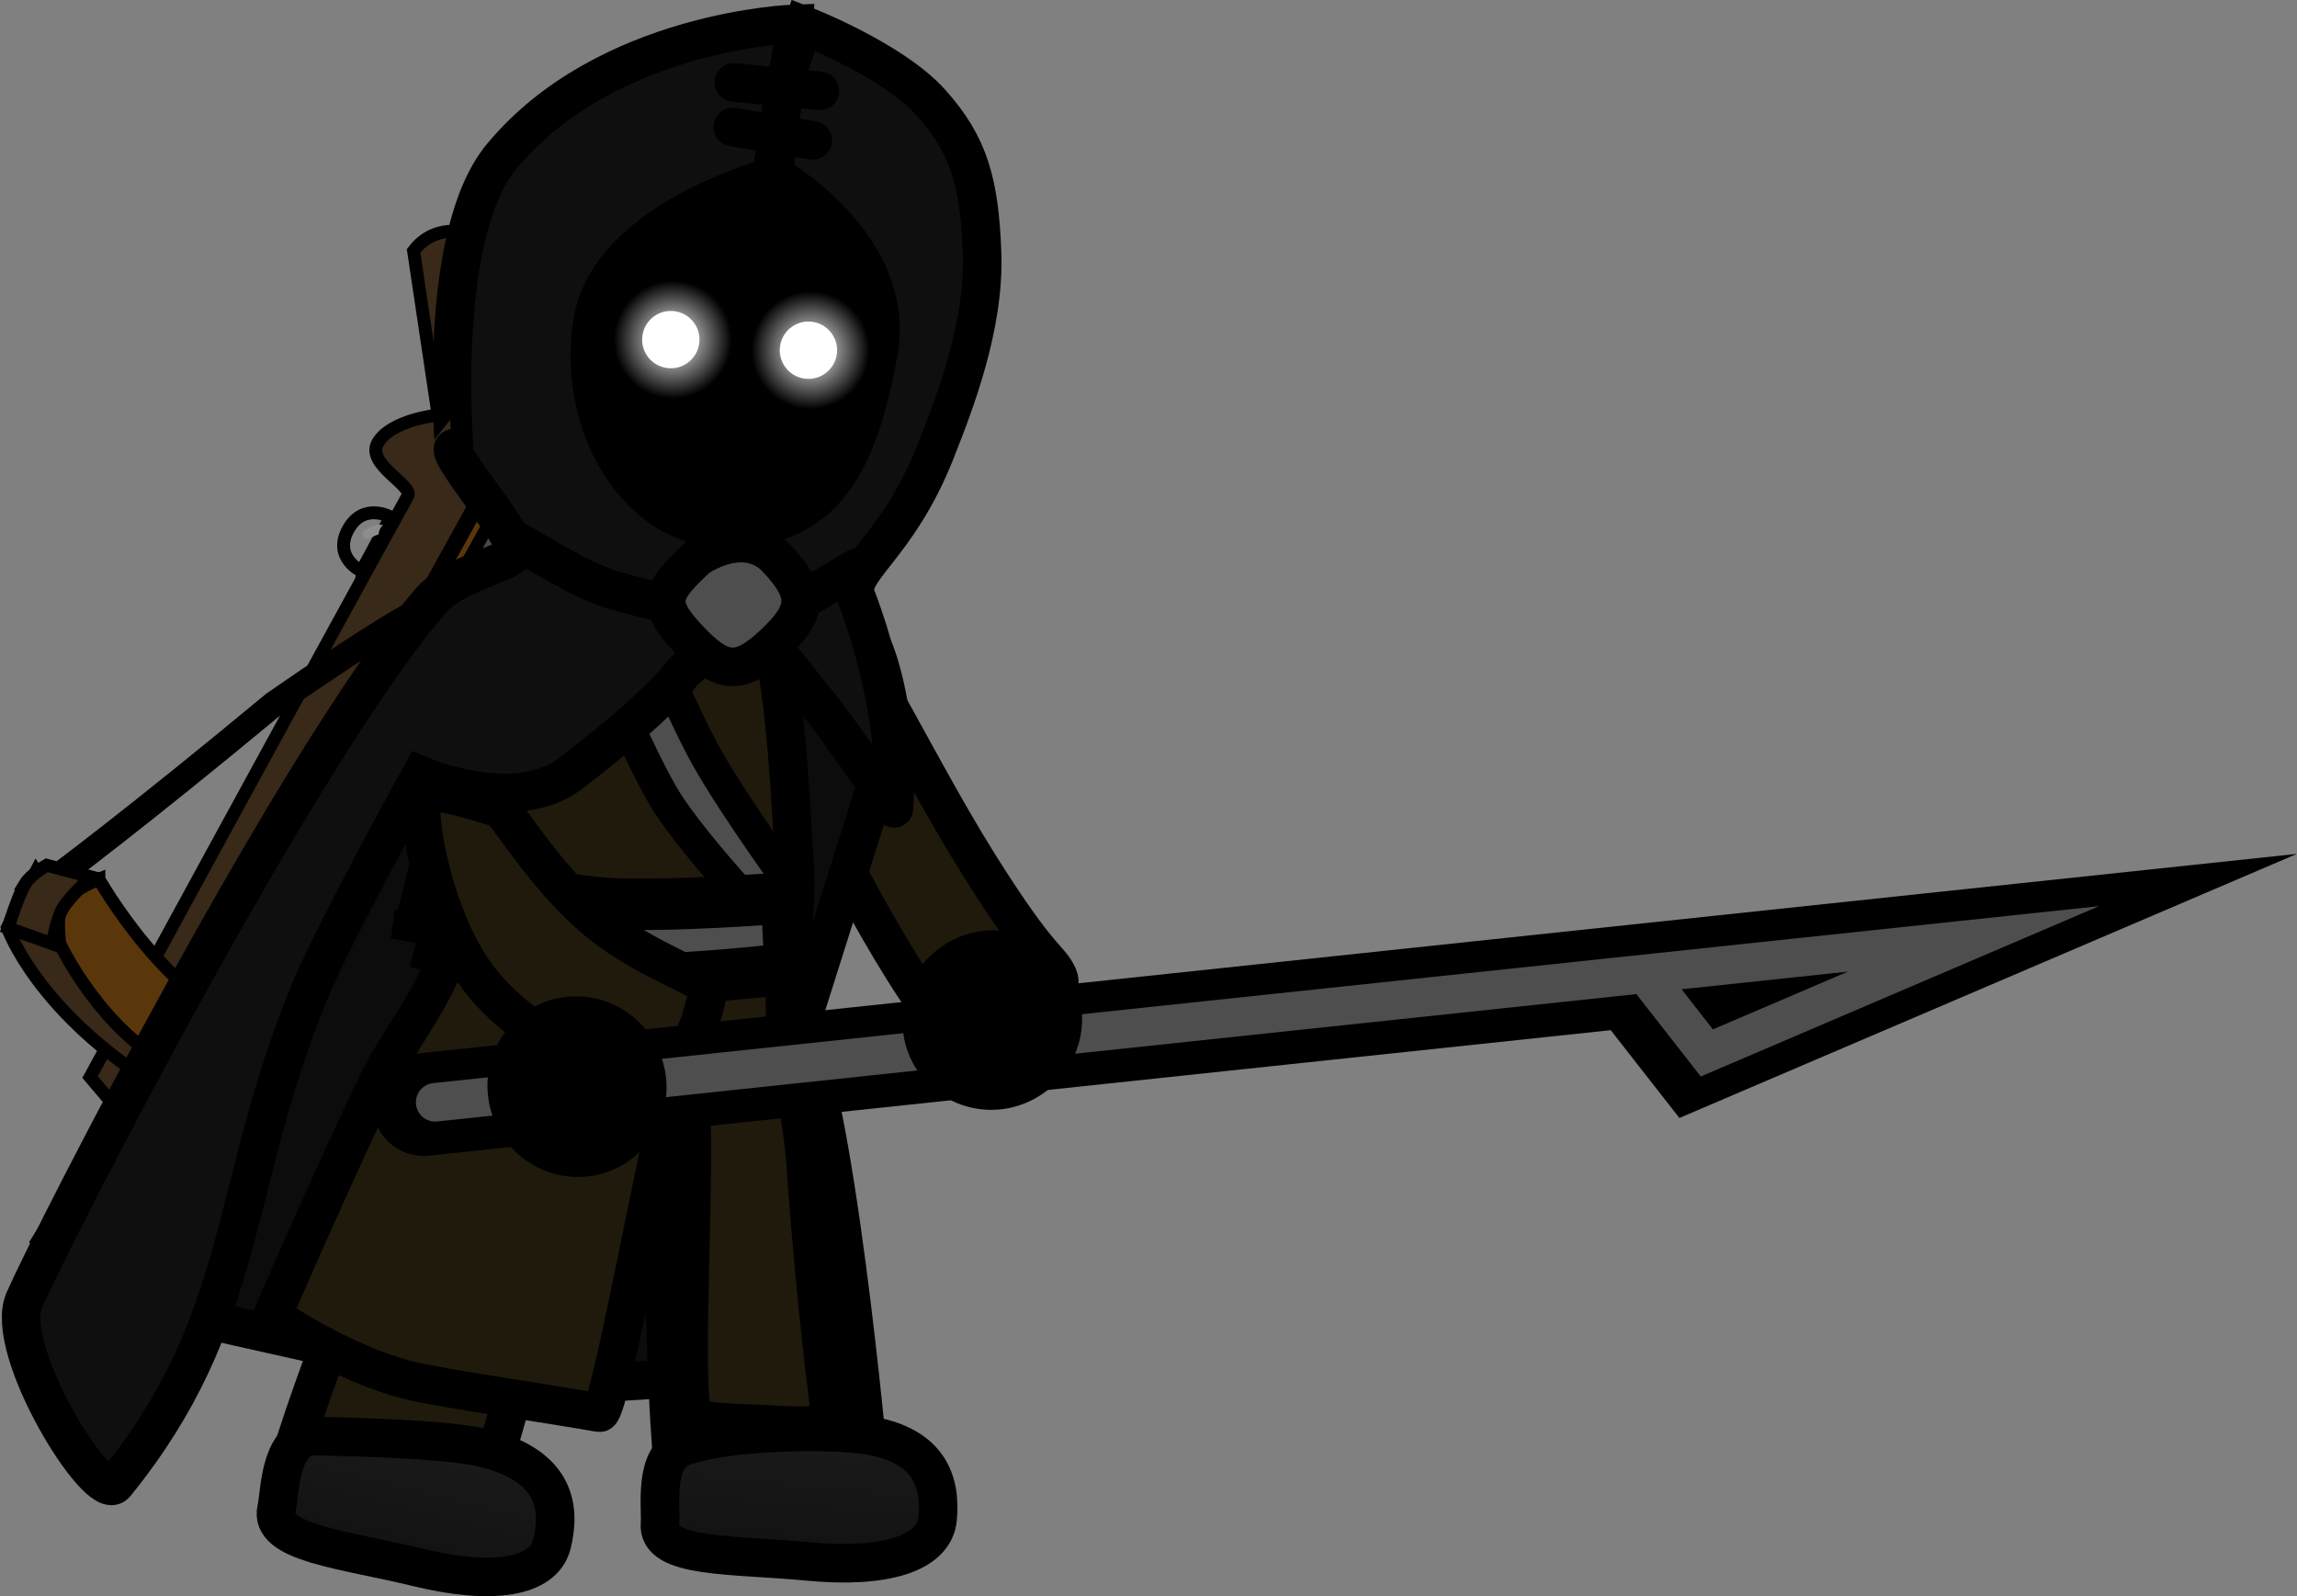 <svg version="1.1" xmlns="http://www.w3.org/2000/svg" xmlns:xlink="http://www.w3.org/1999/xlink" width="89.351" height="62.088" viewBox="0,0,89.351,62.088"><rect x="0" y="0" width="89.351" height="62.088" fill="#808080" stroke="none"/><defs><linearGradient x1="266.077" y1="189.276" x2="265.584" y2="194.443" gradientUnits="userSpaceOnUse" id="color-1"><stop offset="0" stop-color="#1a1a1a"/><stop offset="1" stop-color="#121212"/></linearGradient><linearGradient x1="251.63" y1="189.549" x2="250.404" y2="194.593" gradientUnits="userSpaceOnUse" id="color-2"><stop offset="0" stop-color="#1a1a1a"/><stop offset="1" stop-color="#121212"/></linearGradient><radialGradient cx="266.251" cy="147.314" r="2.299" gradientUnits="userSpaceOnUse" id="color-3"><stop offset="0" stop-color="#ffffff"/><stop offset="1" stop-color="#ffffff" stop-opacity="0"/></radialGradient><radialGradient cx="260.897" cy="146.902" r="2.299" gradientUnits="userSpaceOnUse" id="color-4"><stop offset="0" stop-color="#ffffff"/><stop offset="1" stop-color="#ffffff" stop-opacity="0"/></radialGradient></defs><g transform="translate(-234.724,-133.691)"><g data-paper-data="{&quot;isPaintingLayer&quot;:true}" fill-rule="nonzero" stroke-linejoin="miter" stroke-miterlimit="10" stroke-dasharray="" stroke-dashoffset="0" style="mix-blend-mode: normal"><g><path d="M248.785,155.909c0,0 -1.137,-0.533 -0.504,-1.648c0.593,-1.045 1.638,-0.461 1.638,-0.461z" fill="none" stroke="#000000" stroke-width="0.5" stroke-linecap="butt"/><path d="M249.014,154.466c0,0 0.201,-0.106 0.357,-0.162c0.154,-0.055 0.455,0.045 0.455,0.045" fill="none" stroke="#8d8d8d" stroke-width="0.375" stroke-linecap="round"/><path d="M244.228,169.404l-2.835,1.063" fill="none" stroke="#000000" stroke-width="1" stroke-linecap="round"/><path d="M249.955,154.486l3.21,-1.203" fill="none" stroke="#000000" stroke-width="1" stroke-linecap="round"/><path d="M252.283,155.004l-3.239,1.214" fill="none" stroke="#000000" stroke-width="1" stroke-linecap="round"/><path d="M244.996,168.036l-2.902,1.088" fill="none" stroke="#000000" stroke-width="1" stroke-linecap="round"/><path d="M250.812,143.451c1.316,-1.736 3.76,-0.045 5.503,0.34c-0.949,3.291 -0.399,3.368 -2.047,5.331c-0.839,0.999 -0.346,2.88 -0.346,2.88l-14.085,25.482l-1.609,-1.898c0,0 9.383,-17.222 12.359,-22.606c0.221,-0.4 -1.627,-1.235 -1.175,-2.051c0.503,-0.91 2.352,-1.095 2.352,-1.095z" fill="#382918" stroke="#000000" stroke-width="0.5" stroke-linecap="butt"/><path d="M254.77,148.73c0.231,-0.325 0.422,-0.322 0.628,-0.986c0.438,-1.413 1.055,-3.961 1.1,-3.858c0.077,0.181 0.74,1.327 0.736,1.369c-0.084,0.919 -0.754,2.603 -0.899,3.395c-0.029,0.157 -0.271,0.644 -0.599,0.913c-0.368,0.304 -0.531,0.63 -0.658,0.844c-0.199,0.335 -0.097,0.771 -0.076,1.067c0.049,0.699 -0.251,1.786 -0.251,1.786l-12.104,21.898l-0.675,-1.242c0,0 10.364,-18.752 11.981,-21.676c0.168,-0.305 -0.049,-0.839 -0.03,-1.395c0.022,-0.656 0.236,-1.343 0.236,-1.343c0,0 0.358,-0.416 0.612,-0.773z" fill="#5a370b" stroke="#000000" stroke-width="0.5" stroke-linecap="butt"/><path d="M236.986,167.77c0,0 2.957,-2.183 8.395,-6.697c6.201,-4.288 6.59,-4.103 6.855,-3.872c0.481,0.32 0.035,2.165 -1.54,8.013c-1.755,5.796 -2.826,9.168 -2.826,9.168" fill="none" stroke="#000000" stroke-width="1" stroke-linecap="round"/><path d="M236.136,167.569c0,0 3.616,5.181 7.552,6.304c2.406,0.686 4.884,0.593 4.884,0.593c0,0 -1.143,2.521 -1.161,2.55c-0.057,0.089 -3.133,0.683 -6.33,-0.929c-4.916,-2.947 -6.071,-6.317 -6.071,-6.317z" fill="#382918" stroke="#000000" stroke-width="0.5" stroke-linecap="butt"/><path d="M238.572,167.891c0,0 2.744,4.872 6.142,5.781c2.077,0.556 4.188,0.742 4.188,0.742c0,0 -0.077,0.993 -0.315,1.412c-0.23,0.404 -1.025,1.194 -1.025,1.194c0,0 -3.555,-0.447 -5.921,-1.715c-2.975,-1.434 -4.59,-4.909 -4.59,-4.909c0,0 -0.153,-1.19 0.089,-1.59c0.263,-0.433 1.432,-0.916 1.432,-0.916z" fill="#5a370b" stroke="#000000" stroke-width="0.5" stroke-linecap="butt"/><path d="M235.712,168.053c0.216,-0.349 0.828,-0.705 0.828,-0.705l1.73,0.453c0,0 -0.847,0.781 -1.108,1.228c-0.243,0.417 -0.406,1.372 -0.406,1.372l-1.722,-0.616c0,0 0.405,-1.291 0.678,-1.732z" fill="#382918" stroke="#000000" stroke-width="0.5" stroke-linecap="round"/><path d="M243.973,172.697l-2.953,5.342c0,0 -0.458,0.004 -0.631,-0.049c-0.205,-0.063 -0.361,-0.587 -0.361,-0.587l2.849,-5.155" fill="#5a370b" stroke="#000000" stroke-width="0.5" stroke-linecap="round"/><path d="M254.866,153.9c0,0 -0.529,1.43 -0.896,2.093c-0.37,0.669 -1.314,1.904 -1.314,1.904l-0.79,-0.437c0,0 0.801,-1.45 1.181,-2.137c0.355,-0.642 1.028,-1.86 1.028,-1.86z" fill="#484848" stroke="#000000" stroke-width="0.5" stroke-linecap="butt"/></g><path d="M269.768,149.041c-0.742,4.117 -4.204,6.94 -7.734,6.304c-3.529,-0.636 -5.789,-4.489 -5.047,-8.607c0.742,-4.117 4.204,-6.94 7.734,-6.304c3.529,0.636 5.789,4.489 5.047,8.607z" fill="#000000" stroke="#000000" stroke-width="0" stroke-linecap="butt"/><path d="M266.625,157.707c0.824,-0.67 3.429,5.248 6.198,9.654c2.411,3.837 2.708,3.538 3.062,4.311c0.234,0.51 -0.466,0.865 -1.868,1.476c-1.531,0.668 -2.13,0.476 -2.489,0.421c-0.724,-0.112 -5.502,-8.325 -6.94,-13.003c-0.648,-2.11 1.784,-2.653 2.037,-2.858z" data-paper-data="{&quot;index&quot;:null}" fill="#201a0c" stroke="#000000" stroke-width="1.5" stroke-linecap="butt"/><path d="M236.86,181.813l14.29,-23.116c0,0 12.999,-1.799 16.346,-1.156c1.546,0.297 1.948,4.68 1.948,4.68l-7.897,24.977c0,0 -5.253,0.786 -10.375,-0.312c-5.19,-1.113 -10.514,-2.347 -10.514,-2.347z" fill="#0c0c0c" stroke="#000000" stroke-width="1.5" stroke-linecap="butt"/><path d="M261.478,173.462c0.462,-1.404 3.334,-0.418 3.729,-0.414c1.676,0.016 3.225,16.712 3.225,16.712c0,0 -2.103,0.567 -3.779,0.55c-1.676,-0.016 -3.844,-0.743 -3.844,-0.743c0,0 -0.829,-11.558 0.669,-16.105z" data-paper-data="{&quot;index&quot;:null}" fill="#0f0d09" stroke="#000000" stroke-width="1.5" stroke-linecap="butt"/><path d="M261.262,189.973c1.58,-0.583 5.044,-0.675 6.761,-0.511c2.95,0.282 3.301,1.95 3.172,3.31c-0.13,1.359 -2.077,1.938 -5.027,1.656c-2.95,-0.282 -5.901,-0.112 -5.771,-1.471c0.054,-0.568 -0.269,-2.566 0.865,-2.984z" data-paper-data="{&quot;index&quot;:null}" fill="url(#color-1)" stroke="#000000" stroke-width="1.5" stroke-linecap="butt"/><path d="M252.994,174.897c0.968,-1.152 3.382,0.462 3.764,0.565c1.616,0.437 -3.072,15.91 -3.072,15.91c0,0 -2.246,-0.018 -3.862,-0.455c-1.616,-0.437 -3.446,-1.639 -3.446,-1.639c0,0 3.481,-10.65 6.616,-14.381z" data-paper-data="{&quot;index&quot;:null}" fill="#201a0c" stroke="#000000" stroke-width="1.5" stroke-linecap="butt"/><path d="M253.529,190.011c2.879,0.7 2.989,2.402 2.666,3.729c-0.323,1.327 -2.333,1.622 -5.212,0.921c-2.879,-0.7 -5.824,-0.953 -5.502,-2.28c0.135,-0.555 0.1,-2.578 1.283,-2.83c0,0 5.088,0.052 6.765,0.46z" data-paper-data="{&quot;index&quot;:null}" fill="url(#color-2)" stroke="#000000" stroke-width="1.5" stroke-linecap="butt"/><path d="M249.341,175.953c0.703,-1.492 1.925,-2.979 2.577,-4.561c0.732,-1.772 0.713,-3.987 1.411,-5.744c2.525,-6.36 4.968,-11.89 8.343,-11.282c3.319,0.598 3.597,6.569 3.977,13.354c0.098,1.752 -0.53,3.955 -0.364,5.736c0.149,1.597 0.669,3.908 0.772,5.407c0.391,5.688 0.957,9.78 0.957,9.78c0,0 0.582,0.652 -2.093,0.473c-1.167,-0.078 -1.559,-0.017 -3.117,-0.206c-0.797,-0.097 0.384,-13.601 -0.549,-13.752c-0.423,-0.069 -2.76,13.566 -3.212,13.485c-1.779,-0.321 -6.141,-0.952 -7.332,-1.242c-2.719,-0.664 -5.391,-2.534 -5.391,-2.534c0,0 1.723,-4.035 4.022,-8.913z" fill="#201a0c" stroke="#000000" stroke-width="1.5" stroke-linecap="butt"/><path d="M267.392,142.67c0.13,-0.963 1.016,-1.637 1.979,-1.507c0.963,0.13 1.637,1.016 1.507,1.979c-0.13,0.963 -1.016,1.637 -1.979,1.507c-0.963,-0.13 -1.637,-1.016 -1.507,-1.979z" fill="#000000" stroke="none" stroke-width="0.5" stroke-linecap="butt"/><path d="M257.39,157.837l2.124,-0.654c0,0 1.633,4.081 2.725,6.008c1.161,2.049 3.437,5.15 3.437,5.15l-0.113,2.301c0,0 -3.877,-3.959 -5.079,-6.048c-1.222,-2.122 -3.094,-6.758 -3.094,-6.758z" fill="#4e4e4e" stroke="#000000" stroke-width="1.25" stroke-linecap="butt"/><path d="M250.919,170.331l0.705,-2.816c0,0 4.279,1.126 6.488,1.302c2.348,0.188 7.208,-0.207 7.208,-0.207l0.139,2.753c0,0 -4.822,0.571 -7.226,0.4c-2.442,-0.173 -7.314,-1.433 -7.314,-1.433z" fill="#4e4e4e" stroke="#000000" stroke-width="2" stroke-linecap="butt"/><path d="M266.403,160.882c-1.227,-1.534 -3.129,-2.836 -3.129,-2.836l-1.998,1.804c0,0 -0.687,1.11 -4.355,3.925c-2.158,1.656 -5.832,0.081 -5.832,0.081c0,0 -3.314,5.996 -4.279,8.309c-3.191,7.643 -2.377,12.825 -7.6,19.253c-0.648,0.798 -4.384,-5.231 -3.541,-7.156c1.146,-2.616 10.63,-21.13 15.756,-27.141c0.994,-1.166 2.853,-1.404 3.298,-1.906c0.496,-0.261 -2.798,-4.007 -2.337,-4.093c0.022,-0.004 -0.709,-8.255 1.853,-11.347c4.07,-4.914 11.381,-5.157 11.381,-5.157c0,0 -0.035,0.933 -0.27,2.101c-0.209,1.039 -0.632,3.865 -0.632,3.865c0,0 -6.167,1.623 -6.916,5.48c-0.749,3.857 1.607,8.489 5.656,8.188c3.398,-0.252 4.636,-2.561 5.428,-6.801c0.793,-4.24 -4.063,-6.965 -4.063,-6.965l0.437,-3.71l0.717,-2.107c0,0 3.426,1.321 4.945,3.001c1.519,1.681 1.903,3.163 2.003,5.866c0.104,2.825 -1.063,5.839 -1.822,7.752c-1.485,3.743 -3.47,4.587 -3.076,5.613c1.39,3.627 1.589,7.04 1.47,8.234c-0.006,0.061 -1.867,-2.722 -3.095,-4.256z" fill="#0f0f0f" stroke="#000000" stroke-width="1.5" stroke-linecap="butt"/><path d="M263.23,138.633l3.109,0.517" fill="none" stroke="#000000" stroke-width="1.5" stroke-linecap="round"/><path d="M266.616,137.227l-3.35,-0.331" fill="none" stroke="#000000" stroke-width="1.5" stroke-linecap="round"/><path d="M251.261,164.488c0.522,-0.068 2.01,0.356 2.894,0.657c0.285,0.097 1.768,2.735 3.951,4.489c1.749,1.405 4.105,2.156 4.186,2.515c0,0 -0.343,1.742 -0.857,2.357c-0.599,0.717 -0.645,1.199 -1.001,1.463c-1.337,-0.284 -5.182,-1.663 -7.125,-4.266c-1.943,-2.603 -2.525,-7.154 -2.048,-7.216z" fill="#201a0c" stroke="#000000" stroke-width="1.5" stroke-linecap="butt"/><path d="M261.498,157.348c0,0 -2.357,-0.464 -3.442,-0.887c-1.098,-0.428 -3.107,-1.667 -3.107,-1.667" fill="none" stroke="#000000" stroke-width="1.5" stroke-linecap="round"/><path d="M265.719,157.161l2.309,-1.371" fill="none" stroke="#000000" stroke-width="1.5" stroke-linecap="round"/><path d="M264.962,155.437c1.275,1.367 1.193,2.065 -0.174,3.34c-1.367,1.275 -2.061,1.078 -3.336,-0.289c-1.275,-1.367 -0.97,-1.827 0.396,-3.102c0,0 1.839,-1.316 3.114,0.05z" fill="#4e4e4e" stroke="#000000" stroke-width="1.5" stroke-linecap="butt"/><g stroke="none" stroke-width="0" stroke-linecap="butt"><path d="M265.074,147.115c0.109,-0.606 0.689,-1.009 1.295,-0.899c0.606,0.109 1.009,0.689 0.899,1.295c-0.109,0.606 -0.689,1.009 -1.295,0.899c-0.606,-0.109 -1.009,-0.689 -0.899,-1.295z" fill="#ffffff"/><path d="M263.988,146.906c0.225,-1.25 1.421,-2.08 2.67,-1.855c1.25,0.225 2.08,1.421 1.855,2.67c-0.225,1.25 -1.421,2.08 -2.67,1.855c-1.25,-0.225 -2.08,-1.421 -1.855,-2.67z" fill="url(#color-3)"/></g><g stroke="none" stroke-width="0" stroke-linecap="butt"><path d="M259.721,146.703c0.109,-0.606 0.689,-1.009 1.295,-0.899c0.606,0.109 1.009,0.689 0.899,1.295c-0.109,0.606 -0.689,1.009 -1.295,0.899c-0.606,-0.109 -1.009,-0.689 -0.899,-1.295z" fill="#ffffff"/><path d="M258.635,146.494c0.225,-1.25 1.421,-2.08 2.67,-1.855c1.25,0.225 2.08,1.421 1.855,2.67c-0.225,1.25 -1.421,2.08 -2.67,1.855c-1.25,-0.225 -2.08,-1.421 -1.855,-2.67z" fill="url(#color-4)"/></g><g fill="none" stroke-linecap="round"><path d="M251.213,176.655l59.838,-6.356l-10.372,4.436l-2.296,-2.937" stroke="#000000" stroke-width="4"/><path d="M251.652,176.568l59.838,-6.356l-10.372,4.436l-2.296,-2.937" stroke="#4e4e4e" stroke-width="1.5"/></g><path d="M275.943,174.141c-0.451,1.453 -1.989,2.286 -3.435,1.859c-1.447,-0.426 -2.254,-1.95 -1.804,-3.403c0.451,-1.453 1.989,-2.286 3.435,-1.859c1.447,0.426 2.254,1.95 1.804,3.403z" fill="#000000" stroke="#000000" stroke-width="1.5" stroke-linecap="butt"/><path d="M259.894,175.78c0.118,1.523 -1.007,2.838 -2.512,2.937c-1.505,0.099 -2.821,-1.055 -2.939,-2.578c-0.118,-1.523 1.007,-2.838 2.512,-2.937c1.505,-0.099 2.821,1.055 2.939,2.578z" fill="#000000" stroke="#000000" stroke-width="1.5" stroke-linecap="butt"/></g></g></svg>